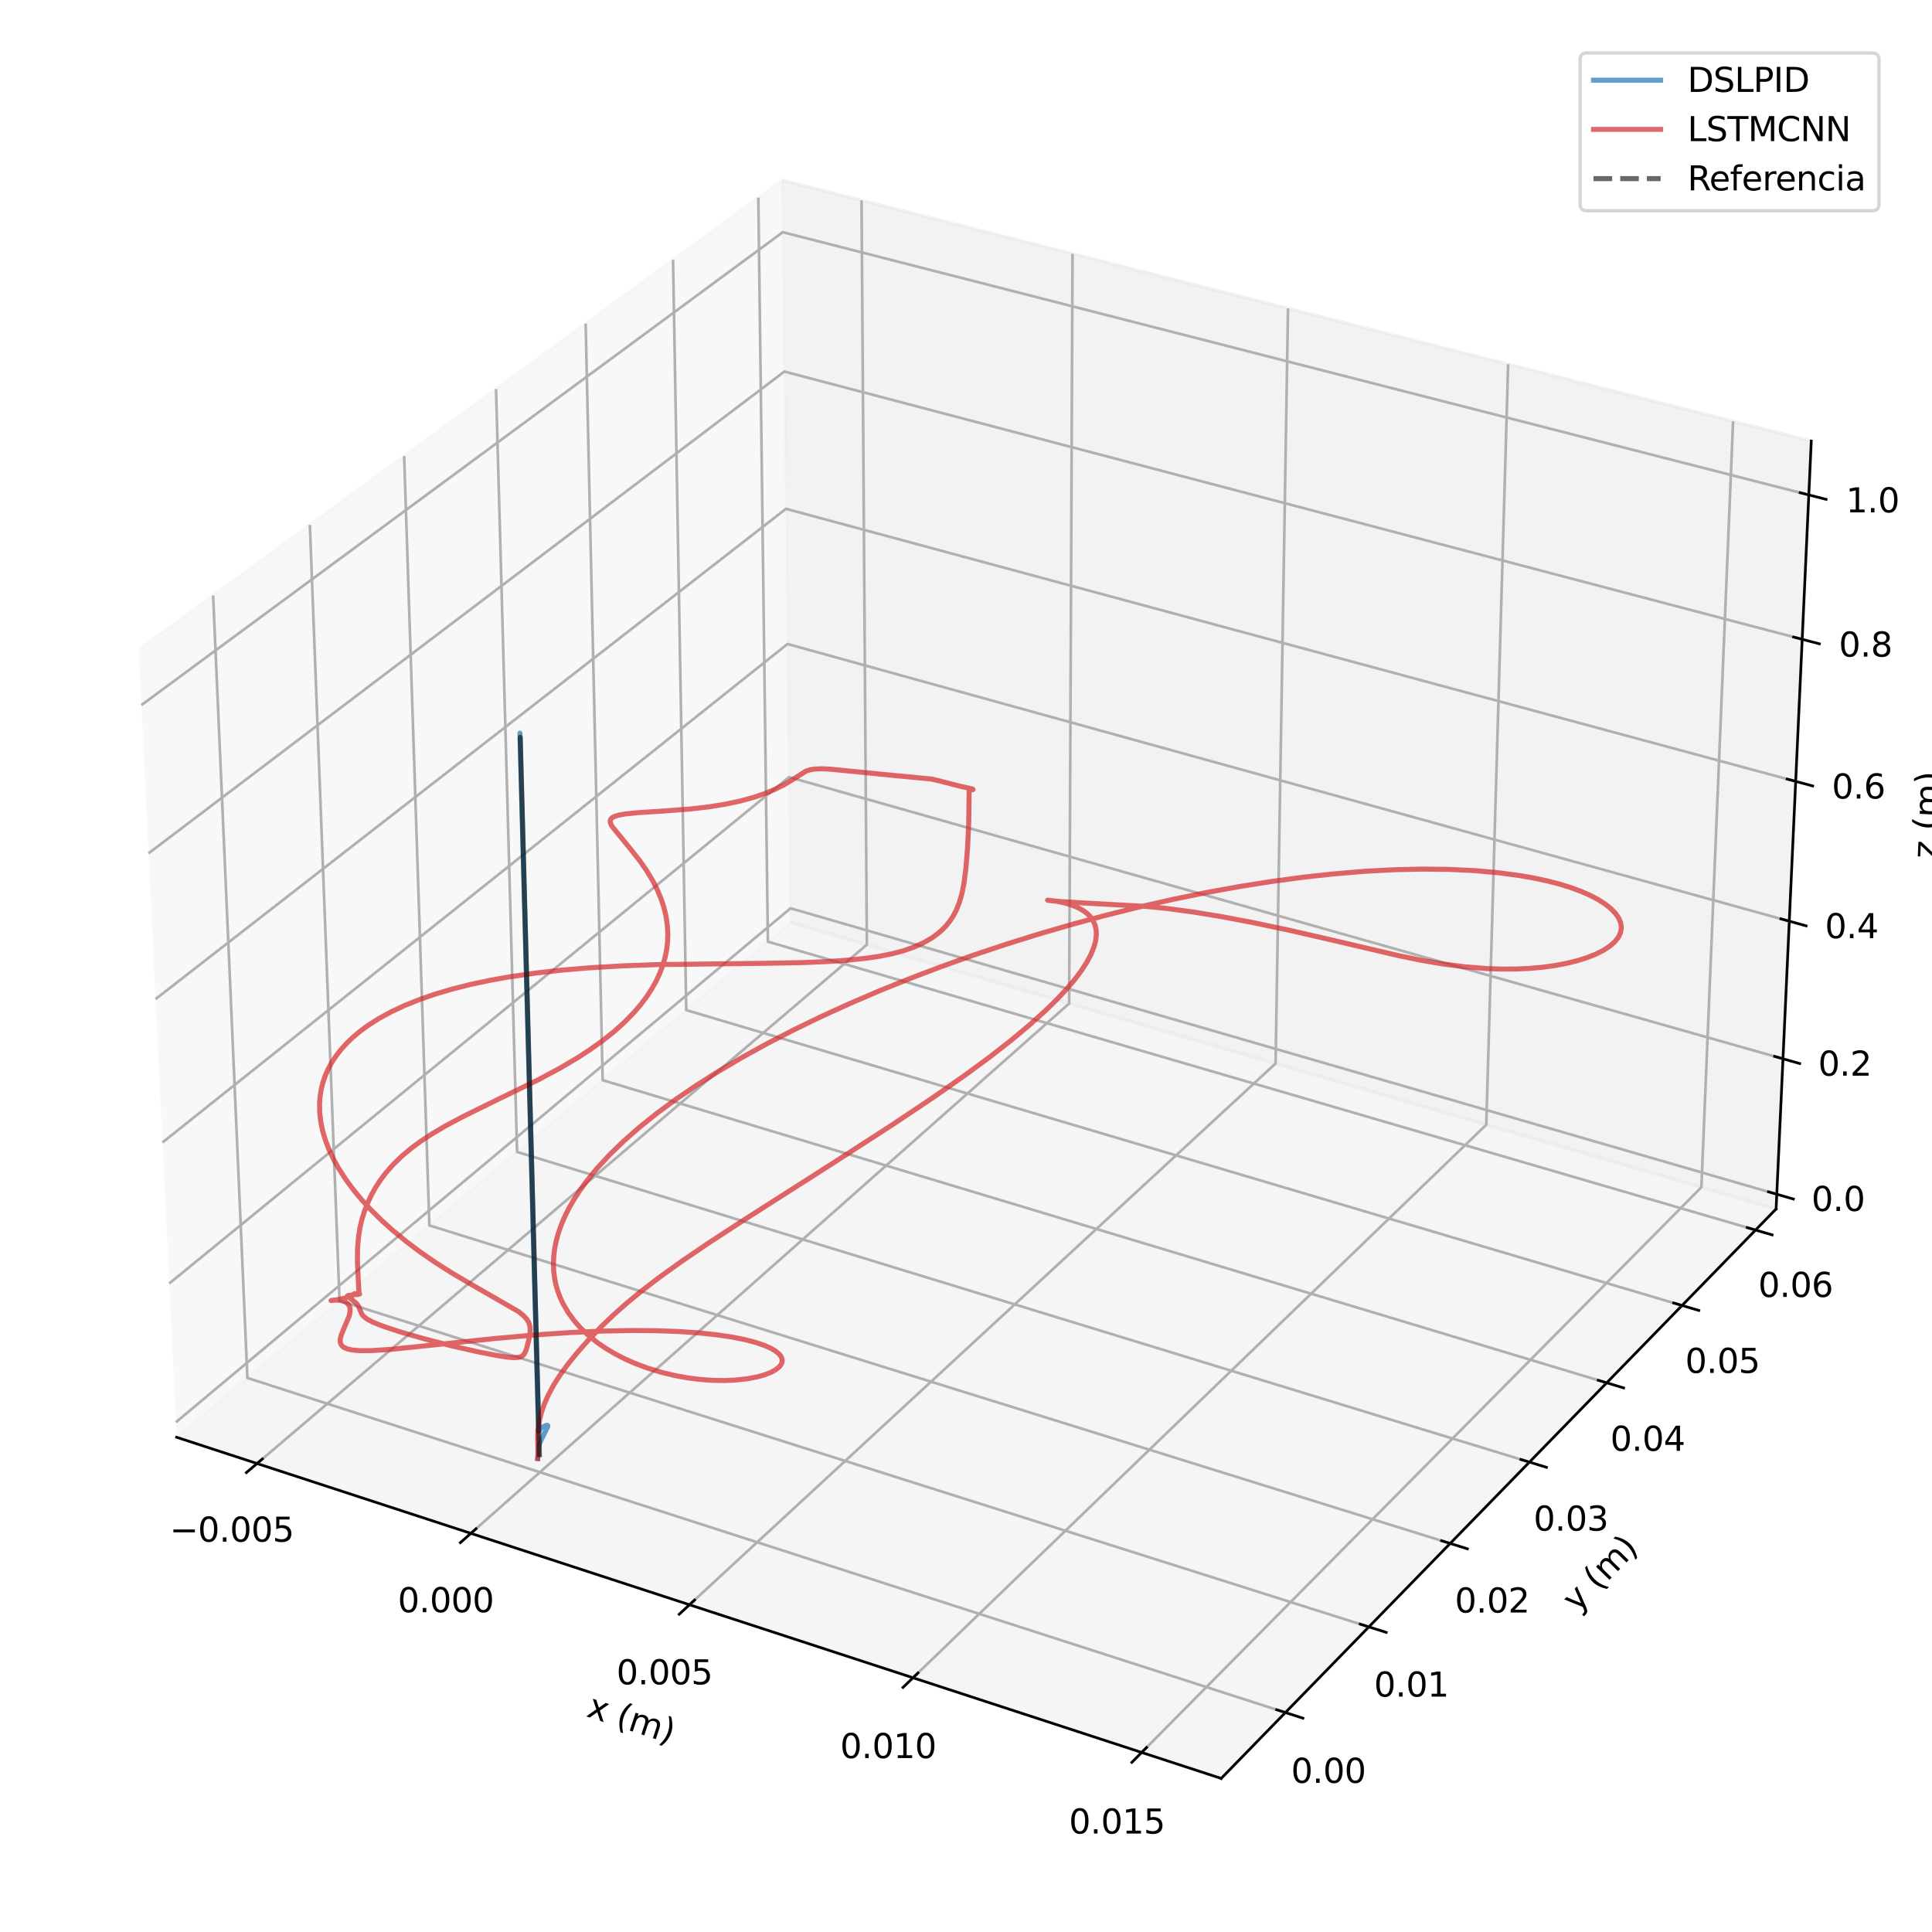 <?xml version="1.0" encoding="utf-8" standalone="no"?>
<!DOCTYPE svg PUBLIC "-//W3C//DTD SVG 1.1//EN"
  "http://www.w3.org/Graphics/SVG/1.1/DTD/svg11.dtd">
<svg height="576pt" version="1.1" viewBox="0 0 576 576" width="576pt" xmlns="http://www.w3.org/2000/svg" xmlns:xlink="http://www.w3.org/1999/xlink">
 <defs>
  <style type="text/css">*{stroke-linecap:butt;stroke-linejoin:round;}</style>
 </defs>
 <g id="figure_1">
  <g id="patch_1">
   <path d="M 0 576 
L 576 576 
L 576 0 
L 0 0 
z
" style="fill:#ffffff;"/>
  </g>
  <g id="patch_2">
   <path d="M 10.8 565.2 
L 565.2 565.2 
L 565.2 10.8 
L 10.8 10.8 
z
" style="fill:#ffffff;"/>
  </g>
  <g id="pane3d_1">
   <g id="patch_3">
    <path d="M 52.661 428.503 
L 235.742 275.041 
L 233.197 53.721 
L 41.355 193.719 
" style="fill:#f2f2f2;opacity:0.5;stroke:#f2f2f2;stroke-linejoin:miter;"/>
   </g>
  </g>
  <g id="pane3d_2">
   <g id="patch_4">
    <path d="M 235.742 275.041 
L 529.522 360.431 
L 540.006 131.488 
L 233.197 53.721 
" style="fill:#e6e6e6;opacity:0.5;stroke:#e6e6e6;stroke-linejoin:miter;"/>
   </g>
  </g>
  <g id="pane3d_3">
   <g id="patch_5">
    <path d="M 52.661 428.503 
L 364.082 530.213 
L 529.522 360.431 
L 235.742 275.041 
" style="fill:#ececec;opacity:0.5;stroke:#ececec;stroke-linejoin:miter;"/>
   </g>
  </g>
  <g id="axis3d_1">
   <g id="line2d_1">
    <path d="M 52.661 428.503 
L 364.082 530.213 
" style="fill:none;stroke:#000000;stroke-linecap:square;stroke-width:0.8;"/>
   </g>
   <g id="text_1">
    <!-- x (m) -->
    <g transform="translate(174.526 511.625)rotate(-341.913)scale(0.1 -0.1)">
     <defs>
      <path d="M 3513 3500 
L 2247 1797 
L 3578 0 
L 2900 0 
L 1881 1375 
L 863 0 
L 184 0 
L 1544 1831 
L 300 3500 
L 978 3500 
L 1906 2253 
L 2834 3500 
L 3513 3500 
z
" id="DejaVuSans-78" transform="scale(0.016)"/>
      <path id="DejaVuSans-20" transform="scale(0.016)"/>
      <path d="M 1984 4856 
Q 1566 4138 1362 3434 
Q 1159 2731 1159 2009 
Q 1159 1288 1364 580 
Q 1569 -128 1984 -844 
L 1484 -844 
Q 1016 -109 783 600 
Q 550 1309 550 2009 
Q 550 2706 781 3412 
Q 1013 4119 1484 4856 
L 1984 4856 
z
" id="DejaVuSans-28" transform="scale(0.016)"/>
      <path d="M 3328 2828 
Q 3544 3216 3844 3400 
Q 4144 3584 4550 3584 
Q 5097 3584 5394 3201 
Q 5691 2819 5691 2113 
L 5691 0 
L 5113 0 
L 5113 2094 
Q 5113 2597 4934 2840 
Q 4756 3084 4391 3084 
Q 3944 3084 3684 2787 
Q 3425 2491 3425 1978 
L 3425 0 
L 2847 0 
L 2847 2094 
Q 2847 2600 2669 2842 
Q 2491 3084 2119 3084 
Q 1678 3084 1418 2786 
Q 1159 2488 1159 1978 
L 1159 0 
L 581 0 
L 581 3500 
L 1159 3500 
L 1159 2956 
Q 1356 3278 1631 3431 
Q 1906 3584 2284 3584 
Q 2666 3584 2933 3390 
Q 3200 3197 3328 2828 
z
" id="DejaVuSans-6d" transform="scale(0.016)"/>
      <path d="M 513 4856 
L 1013 4856 
Q 1481 4119 1714 3412 
Q 1947 2706 1947 2009 
Q 1947 1309 1714 600 
Q 1481 -109 1013 -844 
L 513 -844 
Q 928 -128 1133 580 
Q 1338 1288 1338 2009 
Q 1338 2731 1133 3434 
Q 928 4138 513 4856 
z
" id="DejaVuSans-29" transform="scale(0.016)"/>
     </defs>
     <use xlink:href="#DejaVuSans-78"/>
     <use x="59.18" xlink:href="#DejaVuSans-20"/>
     <use x="90.967" xlink:href="#DejaVuSans-28"/>
     <use x="129.98" xlink:href="#DejaVuSans-6d"/>
     <use x="227.393" xlink:href="#DejaVuSans-29"/>
    </g>
   </g>
   <g id="Line3DCollection_1">
    <path d="M 76.626 436.33 
L 258.442 281.639 
L 256.858 59.718 
" style="fill:none;stroke:#b0b0b0;stroke-width:0.8;"/>
    <path d="M 140.379 457.151 
L 318.754 299.169 
L 319.759 75.662 
" style="fill:none;stroke:#b0b0b0;stroke-width:0.8;"/>
    <path d="M 205.555 478.438 
L 380.299 317.058 
L 384.003 91.946 
" style="fill:none;stroke:#b0b0b0;stroke-width:0.8;"/>
    <path d="M 272.202 500.205 
L 443.116 335.316 
L 449.634 108.581 
" style="fill:none;stroke:#b0b0b0;stroke-width:0.8;"/>
    <path d="M 340.372 522.469 
L 507.246 353.956 
L 516.696 125.58 
" style="fill:none;stroke:#b0b0b0;stroke-width:0.8;"/>
   </g>
   <g id="xtick_1">
    <g id="line2d_2">
     <path d="M 78.21 434.983 
L 73.453 439.03 
" style="fill:none;stroke:#000000;stroke-linecap:square;stroke-width:0.8;"/>
    </g>
    <g id="text_2">
     <!-- −0.005 -->
     <g transform="translate(50.61 459.626)scale(0.1 -0.1)">
      <defs>
       <path d="M 678 2272 
L 4684 2272 
L 4684 1741 
L 678 1741 
L 678 2272 
z
" id="DejaVuSans-2212" transform="scale(0.016)"/>
       <path d="M 2034 4250 
Q 1547 4250 1301 3770 
Q 1056 3291 1056 2328 
Q 1056 1369 1301 889 
Q 1547 409 2034 409 
Q 2525 409 2770 889 
Q 3016 1369 3016 2328 
Q 3016 3291 2770 3770 
Q 2525 4250 2034 4250 
z
M 2034 4750 
Q 2819 4750 3233 4129 
Q 3647 3509 3647 2328 
Q 3647 1150 3233 529 
Q 2819 -91 2034 -91 
Q 1250 -91 836 529 
Q 422 1150 422 2328 
Q 422 3509 836 4129 
Q 1250 4750 2034 4750 
z
" id="DejaVuSans-30" transform="scale(0.016)"/>
       <path d="M 684 794 
L 1344 794 
L 1344 0 
L 684 0 
L 684 794 
z
" id="DejaVuSans-2e" transform="scale(0.016)"/>
       <path d="M 691 4666 
L 3169 4666 
L 3169 4134 
L 1269 4134 
L 1269 2991 
Q 1406 3038 1543 3061 
Q 1681 3084 1819 3084 
Q 2600 3084 3056 2656 
Q 3513 2228 3513 1497 
Q 3513 744 3044 326 
Q 2575 -91 1722 -91 
Q 1428 -91 1123 -41 
Q 819 9 494 109 
L 494 744 
Q 775 591 1075 516 
Q 1375 441 1709 441 
Q 2250 441 2565 725 
Q 2881 1009 2881 1497 
Q 2881 1984 2565 2268 
Q 2250 2553 1709 2553 
Q 1456 2553 1204 2497 
Q 953 2441 691 2322 
L 691 4666 
z
" id="DejaVuSans-35" transform="scale(0.016)"/>
      </defs>
      <use xlink:href="#DejaVuSans-2212"/>
      <use x="83.789" xlink:href="#DejaVuSans-30"/>
      <use x="147.412" xlink:href="#DejaVuSans-2e"/>
      <use x="179.199" xlink:href="#DejaVuSans-30"/>
      <use x="242.822" xlink:href="#DejaVuSans-30"/>
      <use x="306.445" xlink:href="#DejaVuSans-35"/>
     </g>
    </g>
   </g>
   <g id="xtick_2">
    <g id="line2d_3">
     <path d="M 141.934 455.774 
L 137.262 459.911 
" style="fill:none;stroke:#000000;stroke-linecap:square;stroke-width:0.8;"/>
    </g>
    <g id="text_3">
     <!-- 0.000 -->
     <g transform="translate(118.584 480.658)scale(0.1 -0.1)">
      <use xlink:href="#DejaVuSans-30"/>
      <use x="63.623" xlink:href="#DejaVuSans-2e"/>
      <use x="95.41" xlink:href="#DejaVuSans-30"/>
      <use x="159.033" xlink:href="#DejaVuSans-30"/>
      <use x="222.656" xlink:href="#DejaVuSans-30"/>
     </g>
    </g>
   </g>
   <g id="xtick_3">
    <g id="line2d_4">
     <path d="M 207.079 477.03 
L 202.499 481.26 
" style="fill:none;stroke:#000000;stroke-linecap:square;stroke-width:0.8;"/>
    </g>
    <g id="text_4">
     <!-- 0.005 -->
     <g transform="translate(183.795 502.161)scale(0.1 -0.1)">
      <use xlink:href="#DejaVuSans-30"/>
      <use x="63.623" xlink:href="#DejaVuSans-2e"/>
      <use x="95.41" xlink:href="#DejaVuSans-30"/>
      <use x="159.033" xlink:href="#DejaVuSans-30"/>
      <use x="222.656" xlink:href="#DejaVuSans-35"/>
     </g>
    </g>
   </g>
   <g id="xtick_4">
    <g id="line2d_5">
     <path d="M 273.695 498.765 
L 269.21 503.091 
" style="fill:none;stroke:#000000;stroke-linecap:square;stroke-width:0.8;"/>
    </g>
    <g id="text_5">
     <!-- 0.010 -->
     <g transform="translate(250.482 524.151)scale(0.1 -0.1)">
      <defs>
       <path d="M 794 531 
L 1825 531 
L 1825 4091 
L 703 3866 
L 703 4441 
L 1819 4666 
L 2450 4666 
L 2450 531 
L 3481 531 
L 3481 0 
L 794 0 
L 794 531 
z
" id="DejaVuSans-31" transform="scale(0.016)"/>
      </defs>
      <use xlink:href="#DejaVuSans-30"/>
      <use x="63.623" xlink:href="#DejaVuSans-2e"/>
      <use x="95.41" xlink:href="#DejaVuSans-30"/>
      <use x="159.033" xlink:href="#DejaVuSans-31"/>
      <use x="222.656" xlink:href="#DejaVuSans-30"/>
     </g>
    </g>
   </g>
   <g id="xtick_5">
    <g id="line2d_6">
     <path d="M 341.83 520.996 
L 337.448 525.422 
" style="fill:none;stroke:#000000;stroke-linecap:square;stroke-width:0.8;"/>
    </g>
    <g id="text_6">
     <!-- 0.015 -->
     <g transform="translate(318.693 546.644)scale(0.1 -0.1)">
      <use xlink:href="#DejaVuSans-30"/>
      <use x="63.623" xlink:href="#DejaVuSans-2e"/>
      <use x="95.41" xlink:href="#DejaVuSans-30"/>
      <use x="159.033" xlink:href="#DejaVuSans-31"/>
      <use x="222.656" xlink:href="#DejaVuSans-35"/>
     </g>
    </g>
   </g>
  </g>
  <g id="axis3d_2">
   <g id="line2d_7">
    <path d="M 529.522 360.431 
L 364.082 530.213 
" style="fill:none;stroke:#000000;stroke-linecap:square;stroke-width:0.8;"/>
   </g>
   <g id="text_7">
    <!-- y (m) -->
    <g transform="translate(470.139 480.979)rotate(-45.742)scale(0.1 -0.1)">
     <defs>
      <path d="M 2059 -325 
Q 1816 -950 1584 -1140 
Q 1353 -1331 966 -1331 
L 506 -1331 
L 506 -850 
L 844 -850 
Q 1081 -850 1212 -737 
Q 1344 -625 1503 -206 
L 1606 56 
L 191 3500 
L 800 3500 
L 1894 763 
L 2988 3500 
L 3597 3500 
L 2059 -325 
z
" id="DejaVuSans-79" transform="scale(0.016)"/>
     </defs>
     <use xlink:href="#DejaVuSans-79"/>
     <use x="59.18" xlink:href="#DejaVuSans-20"/>
     <use x="90.967" xlink:href="#DejaVuSans-28"/>
     <use x="129.98" xlink:href="#DejaVuSans-6d"/>
     <use x="227.393" xlink:href="#DejaVuSans-29"/>
    </g>
   </g>
   <g id="Line3DCollection_2">
    <path d="M 63.538 177.53 
L 73.76 410.817 
L 383.223 510.57 
" style="fill:none;stroke:#b0b0b0;stroke-width:0.8;"/>
    <path d="M 92.382 156.481 
L 101.222 387.798 
L 408.106 485.033 
" style="fill:none;stroke:#b0b0b0;stroke-width:0.8;"/>
    <path d="M 120.489 135.97 
L 128.012 365.342 
L 432.35 460.153 
" style="fill:none;stroke:#b0b0b0;stroke-width:0.8;"/>
    <path d="M 147.887 115.976 
L 154.156 343.428 
L 455.977 435.905 
" style="fill:none;stroke:#b0b0b0;stroke-width:0.8;"/>
    <path d="M 174.602 96.481 
L 179.676 322.036 
L 479.013 412.265 
" style="fill:none;stroke:#b0b0b0;stroke-width:0.8;"/>
    <path d="M 200.661 77.464 
L 204.594 301.15 
L 501.478 389.211 
" style="fill:none;stroke:#b0b0b0;stroke-width:0.8;"/>
    <path d="M 226.086 58.91 
L 228.931 280.75 
L 523.393 366.72 
" style="fill:none;stroke:#b0b0b0;stroke-width:0.8;"/>
   </g>
   <g id="xtick_6">
    <g id="line2d_8">
     <path d="M 380.615 509.729 
L 388.444 512.253 
" style="fill:none;stroke:#000000;stroke-linecap:square;stroke-width:0.8;"/>
    </g>
    <g id="text_8">
     <!-- 0.00 -->
     <g transform="translate(384.917 531.531)scale(0.1 -0.1)">
      <use xlink:href="#DejaVuSans-30"/>
      <use x="63.623" xlink:href="#DejaVuSans-2e"/>
      <use x="95.41" xlink:href="#DejaVuSans-30"/>
      <use x="159.033" xlink:href="#DejaVuSans-30"/>
     </g>
    </g>
   </g>
   <g id="xtick_7">
    <g id="line2d_9">
     <path d="M 405.522 484.214 
L 413.28 486.672 
" style="fill:none;stroke:#000000;stroke-linecap:square;stroke-width:0.8;"/>
    </g>
    <g id="text_9">
     <!-- 0.01 -->
     <g transform="translate(409.64 505.813)scale(0.1 -0.1)">
      <use xlink:href="#DejaVuSans-30"/>
      <use x="63.623" xlink:href="#DejaVuSans-2e"/>
      <use x="95.41" xlink:href="#DejaVuSans-30"/>
      <use x="159.033" xlink:href="#DejaVuSans-31"/>
     </g>
    </g>
   </g>
   <g id="xtick_8">
    <g id="line2d_10">
     <path d="M 429.789 459.355 
L 437.478 461.751 
" style="fill:none;stroke:#000000;stroke-linecap:square;stroke-width:0.8;"/>
    </g>
    <g id="text_10">
     <!-- 0.02 -->
     <g transform="translate(433.728 480.757)scale(0.1 -0.1)">
      <defs>
       <path d="M 1228 531 
L 3431 531 
L 3431 0 
L 469 0 
L 469 531 
Q 828 903 1448 1529 
Q 2069 2156 2228 2338 
Q 2531 2678 2651 2914 
Q 2772 3150 2772 3378 
Q 2772 3750 2511 3984 
Q 2250 4219 1831 4219 
Q 1534 4219 1204 4116 
Q 875 4013 500 3803 
L 500 4441 
Q 881 4594 1212 4672 
Q 1544 4750 1819 4750 
Q 2544 4750 2975 4387 
Q 3406 4025 3406 3419 
Q 3406 3131 3298 2873 
Q 3191 2616 2906 2266 
Q 2828 2175 2409 1742 
Q 1991 1309 1228 531 
z
" id="DejaVuSans-32" transform="scale(0.016)"/>
      </defs>
      <use xlink:href="#DejaVuSans-30"/>
      <use x="63.623" xlink:href="#DejaVuSans-2e"/>
      <use x="95.41" xlink:href="#DejaVuSans-30"/>
      <use x="159.033" xlink:href="#DejaVuSans-32"/>
     </g>
    </g>
   </g>
   <g id="xtick_9">
    <g id="line2d_11">
     <path d="M 453.439 435.128 
L 461.06 437.462 
" style="fill:none;stroke:#000000;stroke-linecap:square;stroke-width:0.8;"/>
    </g>
    <g id="text_11">
     <!-- 0.03 -->
     <g transform="translate(457.203 456.337)scale(0.1 -0.1)">
      <defs>
       <path d="M 2597 2516 
Q 3050 2419 3304 2112 
Q 3559 1806 3559 1356 
Q 3559 666 3084 287 
Q 2609 -91 1734 -91 
Q 1441 -91 1130 -33 
Q 819 25 488 141 
L 488 750 
Q 750 597 1062 519 
Q 1375 441 1716 441 
Q 2309 441 2620 675 
Q 2931 909 2931 1356 
Q 2931 1769 2642 2001 
Q 2353 2234 1838 2234 
L 1294 2234 
L 1294 2753 
L 1863 2753 
Q 2328 2753 2575 2939 
Q 2822 3125 2822 3475 
Q 2822 3834 2567 4026 
Q 2313 4219 1838 4219 
Q 1578 4219 1281 4162 
Q 984 4106 628 3988 
L 628 4550 
Q 988 4650 1302 4700 
Q 1616 4750 1894 4750 
Q 2613 4750 3031 4423 
Q 3450 4097 3450 3541 
Q 3450 3153 3228 2886 
Q 3006 2619 2597 2516 
z
" id="DejaVuSans-33" transform="scale(0.016)"/>
      </defs>
      <use xlink:href="#DejaVuSans-30"/>
      <use x="63.623" xlink:href="#DejaVuSans-2e"/>
      <use x="95.41" xlink:href="#DejaVuSans-30"/>
      <use x="159.033" xlink:href="#DejaVuSans-33"/>
     </g>
    </g>
   </g>
   <g id="xtick_10">
    <g id="line2d_12">
     <path d="M 476.497 411.507 
L 484.05 413.784 
" style="fill:none;stroke:#000000;stroke-linecap:square;stroke-width:0.8;"/>
    </g>
    <g id="text_12">
     <!-- 0.04 -->
     <g transform="translate(480.09 432.53)scale(0.1 -0.1)">
      <defs>
       <path d="M 2419 4116 
L 825 1625 
L 2419 1625 
L 2419 4116 
z
M 2253 4666 
L 3047 4666 
L 3047 1625 
L 3713 1625 
L 3713 1100 
L 3047 1100 
L 3047 0 
L 2419 0 
L 2419 1100 
L 313 1100 
L 313 1709 
L 2253 4666 
z
" id="DejaVuSans-34" transform="scale(0.016)"/>
      </defs>
      <use xlink:href="#DejaVuSans-30"/>
      <use x="63.623" xlink:href="#DejaVuSans-2e"/>
      <use x="95.41" xlink:href="#DejaVuSans-30"/>
      <use x="159.033" xlink:href="#DejaVuSans-34"/>
     </g>
    </g>
   </g>
   <g id="xtick_11">
    <g id="line2d_13">
     <path d="M 498.984 388.471 
L 506.471 390.692 
" style="fill:none;stroke:#000000;stroke-linecap:square;stroke-width:0.8;"/>
    </g>
    <g id="text_13">
     <!-- 0.05 -->
     <g transform="translate(502.41 409.312)scale(0.1 -0.1)">
      <use xlink:href="#DejaVuSans-30"/>
      <use x="63.623" xlink:href="#DejaVuSans-2e"/>
      <use x="95.41" xlink:href="#DejaVuSans-30"/>
      <use x="159.033" xlink:href="#DejaVuSans-35"/>
     </g>
    </g>
   </g>
   <g id="xtick_12">
    <g id="line2d_14">
     <path d="M 520.921 365.998 
L 528.343 368.165 
" style="fill:none;stroke:#000000;stroke-linecap:square;stroke-width:0.8;"/>
    </g>
    <g id="text_14">
     <!-- 0.06 -->
     <g transform="translate(524.183 386.662)scale(0.1 -0.1)">
      <defs>
       <path d="M 2113 2584 
Q 1688 2584 1439 2293 
Q 1191 2003 1191 1497 
Q 1191 994 1439 701 
Q 1688 409 2113 409 
Q 2538 409 2786 701 
Q 3034 994 3034 1497 
Q 3034 2003 2786 2293 
Q 2538 2584 2113 2584 
z
M 3366 4563 
L 3366 3988 
Q 3128 4100 2886 4159 
Q 2644 4219 2406 4219 
Q 1781 4219 1451 3797 
Q 1122 3375 1075 2522 
Q 1259 2794 1537 2939 
Q 1816 3084 2150 3084 
Q 2853 3084 3261 2657 
Q 3669 2231 3669 1497 
Q 3669 778 3244 343 
Q 2819 -91 2113 -91 
Q 1303 -91 875 529 
Q 447 1150 447 2328 
Q 447 3434 972 4092 
Q 1497 4750 2381 4750 
Q 2619 4750 2861 4703 
Q 3103 4656 3366 4563 
z
" id="DejaVuSans-36" transform="scale(0.016)"/>
      </defs>
      <use xlink:href="#DejaVuSans-30"/>
      <use x="63.623" xlink:href="#DejaVuSans-2e"/>
      <use x="95.41" xlink:href="#DejaVuSans-30"/>
      <use x="159.033" xlink:href="#DejaVuSans-36"/>
     </g>
    </g>
   </g>
  </g>
  <g id="axis3d_3">
   <g id="line2d_15">
    <path d="M 529.522 360.431 
L 540.006 131.488 
" style="fill:none;stroke:#000000;stroke-linecap:square;stroke-width:0.8;"/>
   </g>
   <g id="text_15">
    <!-- z (m) -->
    <g transform="translate(577.327 256.137)rotate(-87.378)scale(0.1 -0.1)">
     <defs>
      <path d="M 353 3500 
L 3084 3500 
L 3084 2975 
L 922 459 
L 3084 459 
L 3084 0 
L 275 0 
L 275 525 
L 2438 3041 
L 353 3041 
L 353 3500 
z
" id="DejaVuSans-7a" transform="scale(0.016)"/>
     </defs>
     <use xlink:href="#DejaVuSans-7a"/>
     <use x="52.49" xlink:href="#DejaVuSans-20"/>
     <use x="84.277" xlink:href="#DejaVuSans-28"/>
     <use x="123.291" xlink:href="#DejaVuSans-6d"/>
     <use x="220.703" xlink:href="#DejaVuSans-29"/>
    </g>
   </g>
   <g id="Line3DCollection_3">
    <path d="M 529.723 356.044 
L 235.693 270.792 
L 52.445 424.012 
" style="fill:none;stroke:#b0b0b0;stroke-width:0.8;"/>
    <path d="M 531.572 315.663 
L 235.244 231.69 
L 50.453 382.655 
" style="fill:none;stroke:#b0b0b0;stroke-width:0.8;"/>
    <path d="M 533.45 274.639 
L 234.787 191.996 
L 48.429 340.615 
" style="fill:none;stroke:#b0b0b0;stroke-width:0.8;"/>
    <path d="M 535.359 232.956 
L 234.324 151.695 
L 46.37 297.874 
" style="fill:none;stroke:#b0b0b0;stroke-width:0.8;"/>
    <path d="M 537.299 190.6 
L 233.853 110.775 
L 44.278 254.415 
" style="fill:none;stroke:#b0b0b0;stroke-width:0.8;"/>
    <path d="M 539.27 147.553 
L 233.375 69.22 
L 42.149 210.219 
" style="fill:none;stroke:#b0b0b0;stroke-width:0.8;"/>
   </g>
   <g id="xtick_13">
    <g id="line2d_16">
     <path d="M 527.255 355.329 
L 534.664 357.477 
" style="fill:none;stroke:#000000;stroke-linecap:square;stroke-width:0.8;"/>
    </g>
    <g id="text_16">
     <!-- 0.0 -->
     <g transform="translate(540.063 361.038)scale(0.1 -0.1)">
      <use xlink:href="#DejaVuSans-30"/>
      <use x="63.623" xlink:href="#DejaVuSans-2e"/>
      <use x="95.41" xlink:href="#DejaVuSans-30"/>
     </g>
    </g>
   </g>
   <g id="xtick_14">
    <g id="line2d_17">
     <path d="M 529.084 314.958 
L 536.554 317.075 
" style="fill:none;stroke:#000000;stroke-linecap:square;stroke-width:0.8;"/>
    </g>
    <g id="text_17">
     <!-- 0.2 -->
     <g transform="translate(542.054 320.695)scale(0.1 -0.1)">
      <use xlink:href="#DejaVuSans-30"/>
      <use x="63.623" xlink:href="#DejaVuSans-2e"/>
      <use x="95.41" xlink:href="#DejaVuSans-32"/>
     </g>
    </g>
   </g>
   <g id="xtick_15">
    <g id="line2d_18">
     <path d="M 530.942 273.945 
L 538.474 276.029 
" style="fill:none;stroke:#000000;stroke-linecap:square;stroke-width:0.8;"/>
    </g>
    <g id="text_18">
     <!-- 0.4 -->
     <g transform="translate(544.077 279.71)scale(0.1 -0.1)">
      <use xlink:href="#DejaVuSans-30"/>
      <use x="63.623" xlink:href="#DejaVuSans-2e"/>
      <use x="95.41" xlink:href="#DejaVuSans-34"/>
     </g>
    </g>
   </g>
   <g id="xtick_16">
    <g id="line2d_19">
     <path d="M 532.83 232.274 
L 540.424 234.324 
" style="fill:none;stroke:#000000;stroke-linecap:square;stroke-width:0.8;"/>
    </g>
    <g id="text_19">
     <!-- 0.6 -->
     <g transform="translate(546.131 238.069)scale(0.1 -0.1)">
      <use xlink:href="#DejaVuSans-30"/>
      <use x="63.623" xlink:href="#DejaVuSans-2e"/>
      <use x="95.41" xlink:href="#DejaVuSans-36"/>
     </g>
    </g>
   </g>
   <g id="xtick_17">
    <g id="line2d_20">
     <path d="M 534.748 189.929 
L 542.406 191.944 
" style="fill:none;stroke:#000000;stroke-linecap:square;stroke-width:0.8;"/>
    </g>
    <g id="text_20">
     <!-- 0.8 -->
     <g transform="translate(548.219 195.756)scale(0.1 -0.1)">
      <defs>
       <path d="M 2034 2216 
Q 1584 2216 1326 1975 
Q 1069 1734 1069 1313 
Q 1069 891 1326 650 
Q 1584 409 2034 409 
Q 2484 409 2743 651 
Q 3003 894 3003 1313 
Q 3003 1734 2745 1975 
Q 2488 2216 2034 2216 
z
M 1403 2484 
Q 997 2584 770 2862 
Q 544 3141 544 3541 
Q 544 4100 942 4425 
Q 1341 4750 2034 4750 
Q 2731 4750 3128 4425 
Q 3525 4100 3525 3541 
Q 3525 3141 3298 2862 
Q 3072 2584 2669 2484 
Q 3125 2378 3379 2068 
Q 3634 1759 3634 1313 
Q 3634 634 3220 271 
Q 2806 -91 2034 -91 
Q 1263 -91 848 271 
Q 434 634 434 1313 
Q 434 1759 690 2068 
Q 947 2378 1403 2484 
z
M 1172 3481 
Q 1172 3119 1398 2916 
Q 1625 2713 2034 2713 
Q 2441 2713 2670 2916 
Q 2900 3119 2900 3481 
Q 2900 3844 2670 4047 
Q 2441 4250 2034 4250 
Q 1625 4250 1398 4047 
Q 1172 3844 1172 3481 
z
" id="DejaVuSans-38" transform="scale(0.016)"/>
      </defs>
      <use xlink:href="#DejaVuSans-30"/>
      <use x="63.623" xlink:href="#DejaVuSans-2e"/>
      <use x="95.41" xlink:href="#DejaVuSans-38"/>
     </g>
    </g>
   </g>
   <g id="xtick_18">
    <g id="line2d_21">
     <path d="M 536.698 146.894 
L 544.421 148.872 
" style="fill:none;stroke:#000000;stroke-linecap:square;stroke-width:0.8;"/>
    </g>
    <g id="text_21">
     <!-- 1.0 -->
     <g transform="translate(550.341 152.753)scale(0.1 -0.1)">
      <use xlink:href="#DejaVuSans-31"/>
      <use x="63.623" xlink:href="#DejaVuSans-2e"/>
      <use x="95.41" xlink:href="#DejaVuSans-30"/>
     </g>
    </g>
   </g>
  </g>
  <g id="axes_1">
   <g id="line2d_22">
    <path clip-path="url(#p8259061e0d)" d="M 160.318 434.832 
L 160.441 433.317 
L 160.604 431.243 
L 160.978 430.073 
L 161.776 428.397 
L 163.317 425.334 
L 163.291 424.986 
L 163.097 424.913 
L 162.611 425.045 
L 161.513 425.628 
L 160.356 426.449 
L 160.506 426.397 
L 160.515 426.559 
L 160.531 426.664 
L 160.541 426.262 
L 155.015 218.572 
L 160.608 426.594 
L 160.616 426.587 
" style="fill:none;stroke:#1f77b4;stroke-linecap:square;stroke-opacity:0.7;stroke-width:1.5;"/>
   </g>
   <g id="line2d_23">
    <path clip-path="url(#p8259061e0d)" d="M 160.318 434.832 
L 160.434 433.512 
L 160.353 431.138 
L 160.283 428.191 
L 160.432 425.941 
L 160.849 423.36 
L 161.432 421.079 
L 162.283 418.611 
L 163.448 415.953 
L 164.97 413.102 
L 166.895 410.049 
L 169.262 406.786 
L 172.11 403.267 
L 175.498 399.435 
L 179.524 395.258 
L 182.996 391.946 
L 186.894 388.495 
L 191.243 384.915 
L 196.047 381.217 
L 203.129 376.114 
L 210.898 370.828 
L 221.362 363.991 
L 248.158 346.894 
L 265.88 335.44 
L 278.385 327.08 
L 287.987 320.359 
L 295.006 315.186 
L 301.367 310.225 
L 307.027 305.504 
L 311.961 301.046 
L 315.179 297.887 
L 317.982 294.893 
L 320.377 292.07 
L 322.37 289.421 
L 323.975 286.948 
L 325.205 284.653 
L 326.081 282.536 
L 326.624 280.597 
L 326.856 278.832 
L 326.802 277.239 
L 326.487 275.813 
L 325.939 274.547 
L 325.184 273.433 
L 324.254 272.463 
L 323.178 271.626 
L 321.576 270.699 
L 319.861 269.964 
L 317.699 269.279 
L 314.966 268.681 
L 312.447 268.369 
L 312.324 268.382 
L 312.792 268.468 
L 316.009 268.772 
L 323.469 269.227 
L 341.959 270.249 
L 347.969 270.86 
L 355.945 271.931 
L 364.411 273.323 
L 373.334 275.011 
L 384.595 277.385 
L 398.412 280.564 
L 417.124 284.95 
L 423.585 286.277 
L 430.134 287.391 
L 436.717 288.243 
L 443.263 288.767 
L 447.56 288.917 
L 451.768 288.903 
L 455.854 288.725 
L 459.781 288.38 
L 463.516 287.876 
L 467.022 287.218 
L 470.264 286.419 
L 473.208 285.49 
L 475.823 284.446 
L 478.082 283.302 
L 479.961 282.073 
L 481.441 280.774 
L 482.509 279.418 
L 483.158 278.019 
L 483.384 276.591 
L 483.192 275.147 
L 482.59 273.7 
L 481.591 272.263 
L 480.211 270.85 
L 478.467 269.475 
L 476.377 268.149 
L 473.956 266.884 
L 471.22 265.691 
L 468.182 264.578 
L 464.853 263.553 
L 461.246 262.623 
L 457.373 261.792 
L 453.247 261.066 
L 446.616 260.183 
L 439.499 259.556 
L 431.944 259.196 
L 423.993 259.108 
L 415.68 259.296 
L 407.033 259.758 
L 398.081 260.492 
L 388.855 261.493 
L 379.391 262.758 
L 369.73 264.28 
L 359.916 266.054 
L 349.993 268.072 
L 340.001 270.327 
L 329.98 272.806 
L 319.967 275.498 
L 310.001 278.389 
L 300.122 281.467 
L 290.371 284.717 
L 280.789 288.127 
L 271.414 291.68 
L 262.282 295.363 
L 253.425 299.161 
L 244.874 303.058 
L 236.658 307.04 
L 228.808 311.092 
L 221.348 315.2 
L 214.304 319.35 
L 207.696 323.527 
L 201.539 327.718 
L 195.849 331.908 
L 190.635 336.086 
L 185.906 340.237 
L 181.669 344.35 
L 177.925 348.413 
L 174.674 352.415 
L 172.78 355.043 
L 171.101 357.635 
L 169.634 360.189 
L 168.378 362.702 
L 167.327 365.17 
L 166.478 367.592 
L 165.826 369.963 
L 165.366 372.282 
L 165.092 374.547 
L 164.999 376.755 
L 165.08 378.903 
L 165.33 380.99 
L 165.741 383.015 
L 166.307 384.974 
L 167.019 386.868 
L 167.871 388.694 
L 169.394 391.304 
L 171.189 393.757 
L 173.228 396.049 
L 175.484 398.179 
L 177.931 400.146 
L 180.541 401.948 
L 183.286 403.586 
L 186.138 405.061 
L 189.072 406.375 
L 193.066 407.881 
L 197.098 409.113 
L 201.112 410.081 
L 205.054 410.796 
L 208.875 411.274 
L 212.528 411.53 
L 215.974 411.584 
L 219.177 411.455 
L 222.79 411.065 
L 225.921 410.461 
L 228.052 409.851 
L 229.83 409.151 
L 231.243 408.38 
L 232.281 407.556 
L 232.808 406.914 
L 233.119 406.257 
L 233.211 405.592 
L 233.087 404.925 
L 232.747 404.259 
L 232.194 403.602 
L 231.134 402.744 
L 229.714 401.919 
L 227.95 401.135 
L 225.283 400.224 
L 222.14 399.403 
L 218.56 398.682 
L 213.749 397.958 
L 208.451 397.395 
L 202.751 396.996 
L 195.705 396.732 
L 188.362 396.676 
L 179.771 396.841 
L 170.074 397.275 
L 159.537 397.993 
L 147.595 399.054 
L 132.653 400.629 
L 116.542 402.297 
L 110.825 402.665 
L 107.214 402.679 
L 105.031 402.488 
L 103.595 402.175 
L 102.56 401.731 
L 101.959 401.252 
L 101.591 400.692 
L 101.423 400.062 
L 101.436 399.251 
L 101.706 398.121 
L 102.396 396.393 
L 104.079 392.407 
L 104.367 391.103 
L 104.364 390.086 
L 104.137 389.323 
L 103.714 388.716 
L 103.13 388.258 
L 102.284 387.886 
L 101.141 387.643 
L 99.77 387.585 
L 98.705 387.733 
L 98.707 387.735 
L 98.898 387.748 
L 100.201 387.578 
L 102.698 387.027 
L 104.954 386.317 
L 105.964 385.808 
L 106.009 385.691 
L 105.954 385.666 
L 105.624 385.718 
L 105.507 385.847 
L 105.533 385.878 
L 105.822 385.957 
L 106.665 385.932 
L 107.214 385.783 
L 107.146 385.758 
L 107.066 385.714 
L 106.881 382.847 
L 106.563 376.167 
L 106.606 372.04 
L 106.901 368.619 
L 107.319 366.053 
L 107.915 363.517 
L 108.685 361.039 
L 109.621 358.629 
L 110.715 356.301 
L 111.962 354.06 
L 113.358 351.907 
L 114.9 349.846 
L 117.177 347.236 
L 119.693 344.78 
L 122.43 342.471 
L 125.369 340.294 
L 128.487 338.235 
L 132.605 335.795 
L 137.809 333.012 
L 145.054 329.437 
L 160.738 321.79 
L 166.949 318.455 
L 172.01 315.471 
L 175.989 312.89 
L 179.714 310.225 
L 183.152 307.481 
L 186.276 304.667 
L 189.068 301.795 
L 191.053 299.467 
L 192.815 297.119 
L 194.352 294.76 
L 195.667 292.398 
L 196.762 290.038 
L 197.641 287.689 
L 198.307 285.356 
L 198.768 283.044 
L 199.03 280.76 
L 199.104 278.511 
L 198.95 275.758 
L 198.547 273.081 
L 197.923 270.492 
L 197.106 268 
L 195.913 265.152 
L 194.541 262.471 
L 192.789 259.568 
L 190.69 256.562 
L 188.102 253.285 
L 182.364 246.234 
L 181.968 245.3 
L 181.929 244.64 
L 182.116 244.176 
L 182.504 243.782 
L 183.231 243.389 
L 184.431 243.022 
L 186.495 242.659 
L 190.046 242.298 
L 197.885 241.791 
L 205.877 241.182 
L 211.351 240.548 
L 216.168 239.774 
L 220.605 238.833 
L 224.558 237.759 
L 227.967 236.604 
L 231.045 235.331 
L 233.697 234.007 
L 236.136 232.534 
L 240.244 229.923 
L 241.523 229.504 
L 242.985 229.268 
L 244.957 229.194 
L 247.767 229.333 
L 253.189 229.876 
L 265.676 231.114 
L 277.593 232.246 
L 279.839 232.755 
L 286.234 234.399 
L 289.996 235.232 
L 290.094 235.395 
L 290.075 235.414 
L 289.86 235.422 
L 289.206 235.501 
L 288.946 235.667 
L 288.811 245.379 
L 288.469 252.672 
L 287.978 258.807 
L 287.37 263.483 
L 286.816 266.268 
L 286.053 268.955 
L 285.036 271.498 
L 284.193 273.085 
L 283.214 274.583 
L 282.092 275.983 
L 280.827 277.283 
L 279.424 278.488 
L 277.882 279.595 
L 275.32 281.084 
L 272.464 282.37 
L 269.32 283.462 
L 265.897 284.368 
L 262.206 285.105 
L 258.267 285.689 
L 252.674 286.272 
L 246.748 286.678 
L 238.95 286.997 
L 227.452 287.204 
L 196.309 287.574 
L 185.913 287.945 
L 175.702 288.537 
L 167.419 289.236 
L 159.406 290.142 
L 151.713 291.264 
L 145.819 292.321 
L 140.184 293.522 
L 134.831 294.871 
L 129.779 296.366 
L 125.045 298.003 
L 120.641 299.777 
L 116.577 301.682 
L 112.866 303.714 
L 109.513 305.865 
L 107.236 307.553 
L 105.164 309.299 
L 103.295 311.099 
L 101.629 312.949 
L 100.163 314.844 
L 98.896 316.781 
L 97.825 318.754 
L 96.948 320.76 
L 96.258 322.794 
L 95.753 324.85 
L 95.425 326.923 
L 95.27 329.008 
L 95.321 331.801 
L 95.652 334.596 
L 96.249 337.383 
L 97.092 340.153 
L 98.162 342.893 
L 99.441 345.594 
L 100.91 348.248 
L 102.985 351.485 
L 105.289 354.621 
L 107.785 357.643 
L 110.435 360.538 
L 113.767 363.834 
L 117.207 366.925 
L 121.28 370.26 
L 125.334 373.3 
L 129.848 376.415 
L 134.662 379.482 
L 140.473 382.907 
L 154.569 391.017 
L 156.117 392.267 
L 157.064 393.31 
L 157.655 394.31 
L 157.97 395.295 
L 158.08 396.382 
L 157.981 397.778 
L 157.581 399.849 
L 156.859 402.469 
L 156.365 403.55 
L 155.889 404.116 
L 155.292 404.485 
L 154.477 404.705 
L 153.253 404.771 
L 151.432 404.633 
L 148.087 404.12 
L 142.425 403.005 
L 134.826 401.287 
L 126.906 399.264 
L 119.547 397.155 
L 114.363 395.459 
L 111.259 394.224 
L 109.463 393.28 
L 108.442 392.504 
L 107.875 391.809 
L 107.52 391.005 
L 106.891 389.402 
L 106.296 388.645 
L 105.339 387.813 
L 103.572 386.354 
L 103.776 386.241 
L 104.594 386.132 
L 106.443 385.876 
L 106.733 385.819 
L 107.047 385.817 
L 106.973 385.808 
" style="fill:none;stroke:#d62728;stroke-linecap:square;stroke-opacity:0.7;stroke-width:1.5;"/>
   </g>
   <g id="line2d_24">
    <path clip-path="url(#p8259061e0d)" d="M 160.838 434.418 
L 155.101 219.831 
L 160.838 434.418 
" style="fill:none;stroke:#000000;stroke-dasharray:5.55,2.4;stroke-dashoffset:0;stroke-opacity:0.595;stroke-width:1.5;"/>
   </g>
   <g id="legend_1">
    <g id="patch_6">
     <path d="M 473.094 62.834 
L 558.2 62.834 
Q 560.2 62.834 560.2 60.834 
L 560.2 17.8 
Q 560.2 15.8 558.2 15.8 
L 473.094 15.8 
Q 471.094 15.8 471.094 17.8 
L 471.094 60.834 
Q 471.094 62.834 473.094 62.834 
z
" style="fill:#ffffff;opacity:0.8;stroke:#cccccc;stroke-linejoin:miter;"/>
    </g>
    <g id="line2d_25">
     <path d="M 475.094 23.898 
L 495.094 23.898 
" style="fill:none;stroke:#1f77b4;stroke-linecap:square;stroke-opacity:0.7;stroke-width:1.5;"/>
    </g>
    <g id="line2d_26"/>
    <g id="text_22">
     <!-- DSLPID -->
     <g transform="translate(503.094 27.398)scale(0.1 -0.1)">
      <defs>
       <path d="M 1259 4147 
L 1259 519 
L 2022 519 
Q 2988 519 3436 956 
Q 3884 1394 3884 2338 
Q 3884 3275 3436 3711 
Q 2988 4147 2022 4147 
L 1259 4147 
z
M 628 4666 
L 1925 4666 
Q 3281 4666 3915 4102 
Q 4550 3538 4550 2338 
Q 4550 1131 3912 565 
Q 3275 0 1925 0 
L 628 0 
L 628 4666 
z
" id="DejaVuSans-44" transform="scale(0.016)"/>
       <path d="M 3425 4513 
L 3425 3897 
Q 3066 4069 2747 4153 
Q 2428 4238 2131 4238 
Q 1616 4238 1336 4038 
Q 1056 3838 1056 3469 
Q 1056 3159 1242 3001 
Q 1428 2844 1947 2747 
L 2328 2669 
Q 3034 2534 3370 2195 
Q 3706 1856 3706 1288 
Q 3706 609 3251 259 
Q 2797 -91 1919 -91 
Q 1588 -91 1214 -16 
Q 841 59 441 206 
L 441 856 
Q 825 641 1194 531 
Q 1563 422 1919 422 
Q 2459 422 2753 634 
Q 3047 847 3047 1241 
Q 3047 1584 2836 1778 
Q 2625 1972 2144 2069 
L 1759 2144 
Q 1053 2284 737 2584 
Q 422 2884 422 3419 
Q 422 4038 858 4394 
Q 1294 4750 2059 4750 
Q 2388 4750 2728 4690 
Q 3069 4631 3425 4513 
z
" id="DejaVuSans-53" transform="scale(0.016)"/>
       <path d="M 628 4666 
L 1259 4666 
L 1259 531 
L 3531 531 
L 3531 0 
L 628 0 
L 628 4666 
z
" id="DejaVuSans-4c" transform="scale(0.016)"/>
       <path d="M 1259 4147 
L 1259 2394 
L 2053 2394 
Q 2494 2394 2734 2622 
Q 2975 2850 2975 3272 
Q 2975 3691 2734 3919 
Q 2494 4147 2053 4147 
L 1259 4147 
z
M 628 4666 
L 2053 4666 
Q 2838 4666 3239 4311 
Q 3641 3956 3641 3272 
Q 3641 2581 3239 2228 
Q 2838 1875 2053 1875 
L 1259 1875 
L 1259 0 
L 628 0 
L 628 4666 
z
" id="DejaVuSans-50" transform="scale(0.016)"/>
       <path d="M 628 4666 
L 1259 4666 
L 1259 0 
L 628 0 
L 628 4666 
z
" id="DejaVuSans-49" transform="scale(0.016)"/>
      </defs>
      <use xlink:href="#DejaVuSans-44"/>
      <use x="77.002" xlink:href="#DejaVuSans-53"/>
      <use x="140.479" xlink:href="#DejaVuSans-4c"/>
      <use x="196.191" xlink:href="#DejaVuSans-50"/>
      <use x="256.494" xlink:href="#DejaVuSans-49"/>
      <use x="285.986" xlink:href="#DejaVuSans-44"/>
     </g>
    </g>
    <g id="line2d_27">
     <path d="M 475.094 38.577 
L 495.094 38.577 
" style="fill:none;stroke:#d62728;stroke-linecap:square;stroke-opacity:0.7;stroke-width:1.5;"/>
    </g>
    <g id="line2d_28"/>
    <g id="text_23">
     <!-- LSTMCNN -->
     <g transform="translate(503.094 42.077)scale(0.1 -0.1)">
      <defs>
       <path d="M -19 4666 
L 3928 4666 
L 3928 4134 
L 2272 4134 
L 2272 0 
L 1638 0 
L 1638 4134 
L -19 4134 
L -19 4666 
z
" id="DejaVuSans-54" transform="scale(0.016)"/>
       <path d="M 628 4666 
L 1569 4666 
L 2759 1491 
L 3956 4666 
L 4897 4666 
L 4897 0 
L 4281 0 
L 4281 4097 
L 3078 897 
L 2444 897 
L 1241 4097 
L 1241 0 
L 628 0 
L 628 4666 
z
" id="DejaVuSans-4d" transform="scale(0.016)"/>
       <path d="M 4122 4306 
L 4122 3641 
Q 3803 3938 3442 4084 
Q 3081 4231 2675 4231 
Q 1875 4231 1450 3742 
Q 1025 3253 1025 2328 
Q 1025 1406 1450 917 
Q 1875 428 2675 428 
Q 3081 428 3442 575 
Q 3803 722 4122 1019 
L 4122 359 
Q 3791 134 3420 21 
Q 3050 -91 2638 -91 
Q 1578 -91 968 557 
Q 359 1206 359 2328 
Q 359 3453 968 4101 
Q 1578 4750 2638 4750 
Q 3056 4750 3426 4639 
Q 3797 4528 4122 4306 
z
" id="DejaVuSans-43" transform="scale(0.016)"/>
       <path d="M 628 4666 
L 1478 4666 
L 3547 763 
L 3547 4666 
L 4159 4666 
L 4159 0 
L 3309 0 
L 1241 3903 
L 1241 0 
L 628 0 
L 628 4666 
z
" id="DejaVuSans-4e" transform="scale(0.016)"/>
      </defs>
      <use xlink:href="#DejaVuSans-4c"/>
      <use x="55.713" xlink:href="#DejaVuSans-53"/>
      <use x="119.189" xlink:href="#DejaVuSans-54"/>
      <use x="180.273" xlink:href="#DejaVuSans-4d"/>
      <use x="266.553" xlink:href="#DejaVuSans-43"/>
      <use x="336.377" xlink:href="#DejaVuSans-4e"/>
      <use x="411.182" xlink:href="#DejaVuSans-4e"/>
     </g>
    </g>
    <g id="line2d_29">
     <path d="M 475.094 53.255 
L 495.094 53.255 
" style="fill:none;stroke:#000000;stroke-dasharray:5.55,2.4;stroke-dashoffset:0;stroke-opacity:0.595;stroke-width:1.5;"/>
    </g>
    <g id="line2d_30"/>
    <g id="text_24">
     <!-- Referencia -->
     <g transform="translate(503.094 56.755)scale(0.1 -0.1)">
      <defs>
       <path d="M 2841 2188 
Q 3044 2119 3236 1894 
Q 3428 1669 3622 1275 
L 4263 0 
L 3584 0 
L 2988 1197 
Q 2756 1666 2539 1819 
Q 2322 1972 1947 1972 
L 1259 1972 
L 1259 0 
L 628 0 
L 628 4666 
L 2053 4666 
Q 2853 4666 3247 4331 
Q 3641 3997 3641 3322 
Q 3641 2881 3436 2590 
Q 3231 2300 2841 2188 
z
M 1259 4147 
L 1259 2491 
L 2053 2491 
Q 2509 2491 2742 2702 
Q 2975 2913 2975 3322 
Q 2975 3731 2742 3939 
Q 2509 4147 2053 4147 
L 1259 4147 
z
" id="DejaVuSans-52" transform="scale(0.016)"/>
       <path d="M 3597 1894 
L 3597 1613 
L 953 1613 
Q 991 1019 1311 708 
Q 1631 397 2203 397 
Q 2534 397 2845 478 
Q 3156 559 3463 722 
L 3463 178 
Q 3153 47 2828 -22 
Q 2503 -91 2169 -91 
Q 1331 -91 842 396 
Q 353 884 353 1716 
Q 353 2575 817 3079 
Q 1281 3584 2069 3584 
Q 2775 3584 3186 3129 
Q 3597 2675 3597 1894 
z
M 3022 2063 
Q 3016 2534 2758 2815 
Q 2500 3097 2075 3097 
Q 1594 3097 1305 2825 
Q 1016 2553 972 2059 
L 3022 2063 
z
" id="DejaVuSans-65" transform="scale(0.016)"/>
       <path d="M 2375 4863 
L 2375 4384 
L 1825 4384 
Q 1516 4384 1395 4259 
Q 1275 4134 1275 3809 
L 1275 3500 
L 2222 3500 
L 2222 3053 
L 1275 3053 
L 1275 0 
L 697 0 
L 697 3053 
L 147 3053 
L 147 3500 
L 697 3500 
L 697 3744 
Q 697 4328 969 4595 
Q 1241 4863 1831 4863 
L 2375 4863 
z
" id="DejaVuSans-66" transform="scale(0.016)"/>
       <path d="M 2631 2963 
Q 2534 3019 2420 3045 
Q 2306 3072 2169 3072 
Q 1681 3072 1420 2755 
Q 1159 2438 1159 1844 
L 1159 0 
L 581 0 
L 581 3500 
L 1159 3500 
L 1159 2956 
Q 1341 3275 1631 3429 
Q 1922 3584 2338 3584 
Q 2397 3584 2469 3576 
Q 2541 3569 2628 3553 
L 2631 2963 
z
" id="DejaVuSans-72" transform="scale(0.016)"/>
       <path d="M 3513 2113 
L 3513 0 
L 2938 0 
L 2938 2094 
Q 2938 2591 2744 2837 
Q 2550 3084 2163 3084 
Q 1697 3084 1428 2787 
Q 1159 2491 1159 1978 
L 1159 0 
L 581 0 
L 581 3500 
L 1159 3500 
L 1159 2956 
Q 1366 3272 1645 3428 
Q 1925 3584 2291 3584 
Q 2894 3584 3203 3211 
Q 3513 2838 3513 2113 
z
" id="DejaVuSans-6e" transform="scale(0.016)"/>
       <path d="M 3122 3366 
L 3122 2828 
Q 2878 2963 2633 3030 
Q 2388 3097 2138 3097 
Q 1578 3097 1268 2742 
Q 959 2388 959 1747 
Q 959 1106 1268 751 
Q 1578 397 2138 397 
Q 2388 397 2633 464 
Q 2878 531 3122 666 
L 3122 134 
Q 2881 22 2623 -34 
Q 2366 -91 2075 -91 
Q 1284 -91 818 406 
Q 353 903 353 1747 
Q 353 2603 823 3093 
Q 1294 3584 2113 3584 
Q 2378 3584 2631 3529 
Q 2884 3475 3122 3366 
z
" id="DejaVuSans-63" transform="scale(0.016)"/>
       <path d="M 603 3500 
L 1178 3500 
L 1178 0 
L 603 0 
L 603 3500 
z
M 603 4863 
L 1178 4863 
L 1178 4134 
L 603 4134 
L 603 4863 
z
" id="DejaVuSans-69" transform="scale(0.016)"/>
       <path d="M 2194 1759 
Q 1497 1759 1228 1600 
Q 959 1441 959 1056 
Q 959 750 1161 570 
Q 1363 391 1709 391 
Q 2188 391 2477 730 
Q 2766 1069 2766 1631 
L 2766 1759 
L 2194 1759 
z
M 3341 1997 
L 3341 0 
L 2766 0 
L 2766 531 
Q 2569 213 2275 61 
Q 1981 -91 1556 -91 
Q 1019 -91 701 211 
Q 384 513 384 1019 
Q 384 1609 779 1909 
Q 1175 2209 1959 2209 
L 2766 2209 
L 2766 2266 
Q 2766 2663 2505 2880 
Q 2244 3097 1772 3097 
Q 1472 3097 1187 3025 
Q 903 2953 641 2809 
L 641 3341 
Q 956 3463 1253 3523 
Q 1550 3584 1831 3584 
Q 2591 3584 2966 3190 
Q 3341 2797 3341 1997 
z
" id="DejaVuSans-61" transform="scale(0.016)"/>
      </defs>
      <use xlink:href="#DejaVuSans-52"/>
      <use x="64.982" xlink:href="#DejaVuSans-65"/>
      <use x="126.506" xlink:href="#DejaVuSans-66"/>
      <use x="161.711" xlink:href="#DejaVuSans-65"/>
      <use x="223.234" xlink:href="#DejaVuSans-72"/>
      <use x="262.098" xlink:href="#DejaVuSans-65"/>
      <use x="323.621" xlink:href="#DejaVuSans-6e"/>
      <use x="387" xlink:href="#DejaVuSans-63"/>
      <use x="441.98" xlink:href="#DejaVuSans-69"/>
      <use x="469.764" xlink:href="#DejaVuSans-61"/>
     </g>
    </g>
   </g>
  </g>
 </g>
 <defs>
  <clipPath id="p8259061e0d">
   <rect height="554.4" width="554.4" x="10.8" y="10.8"/>
  </clipPath>
 </defs>
</svg>
